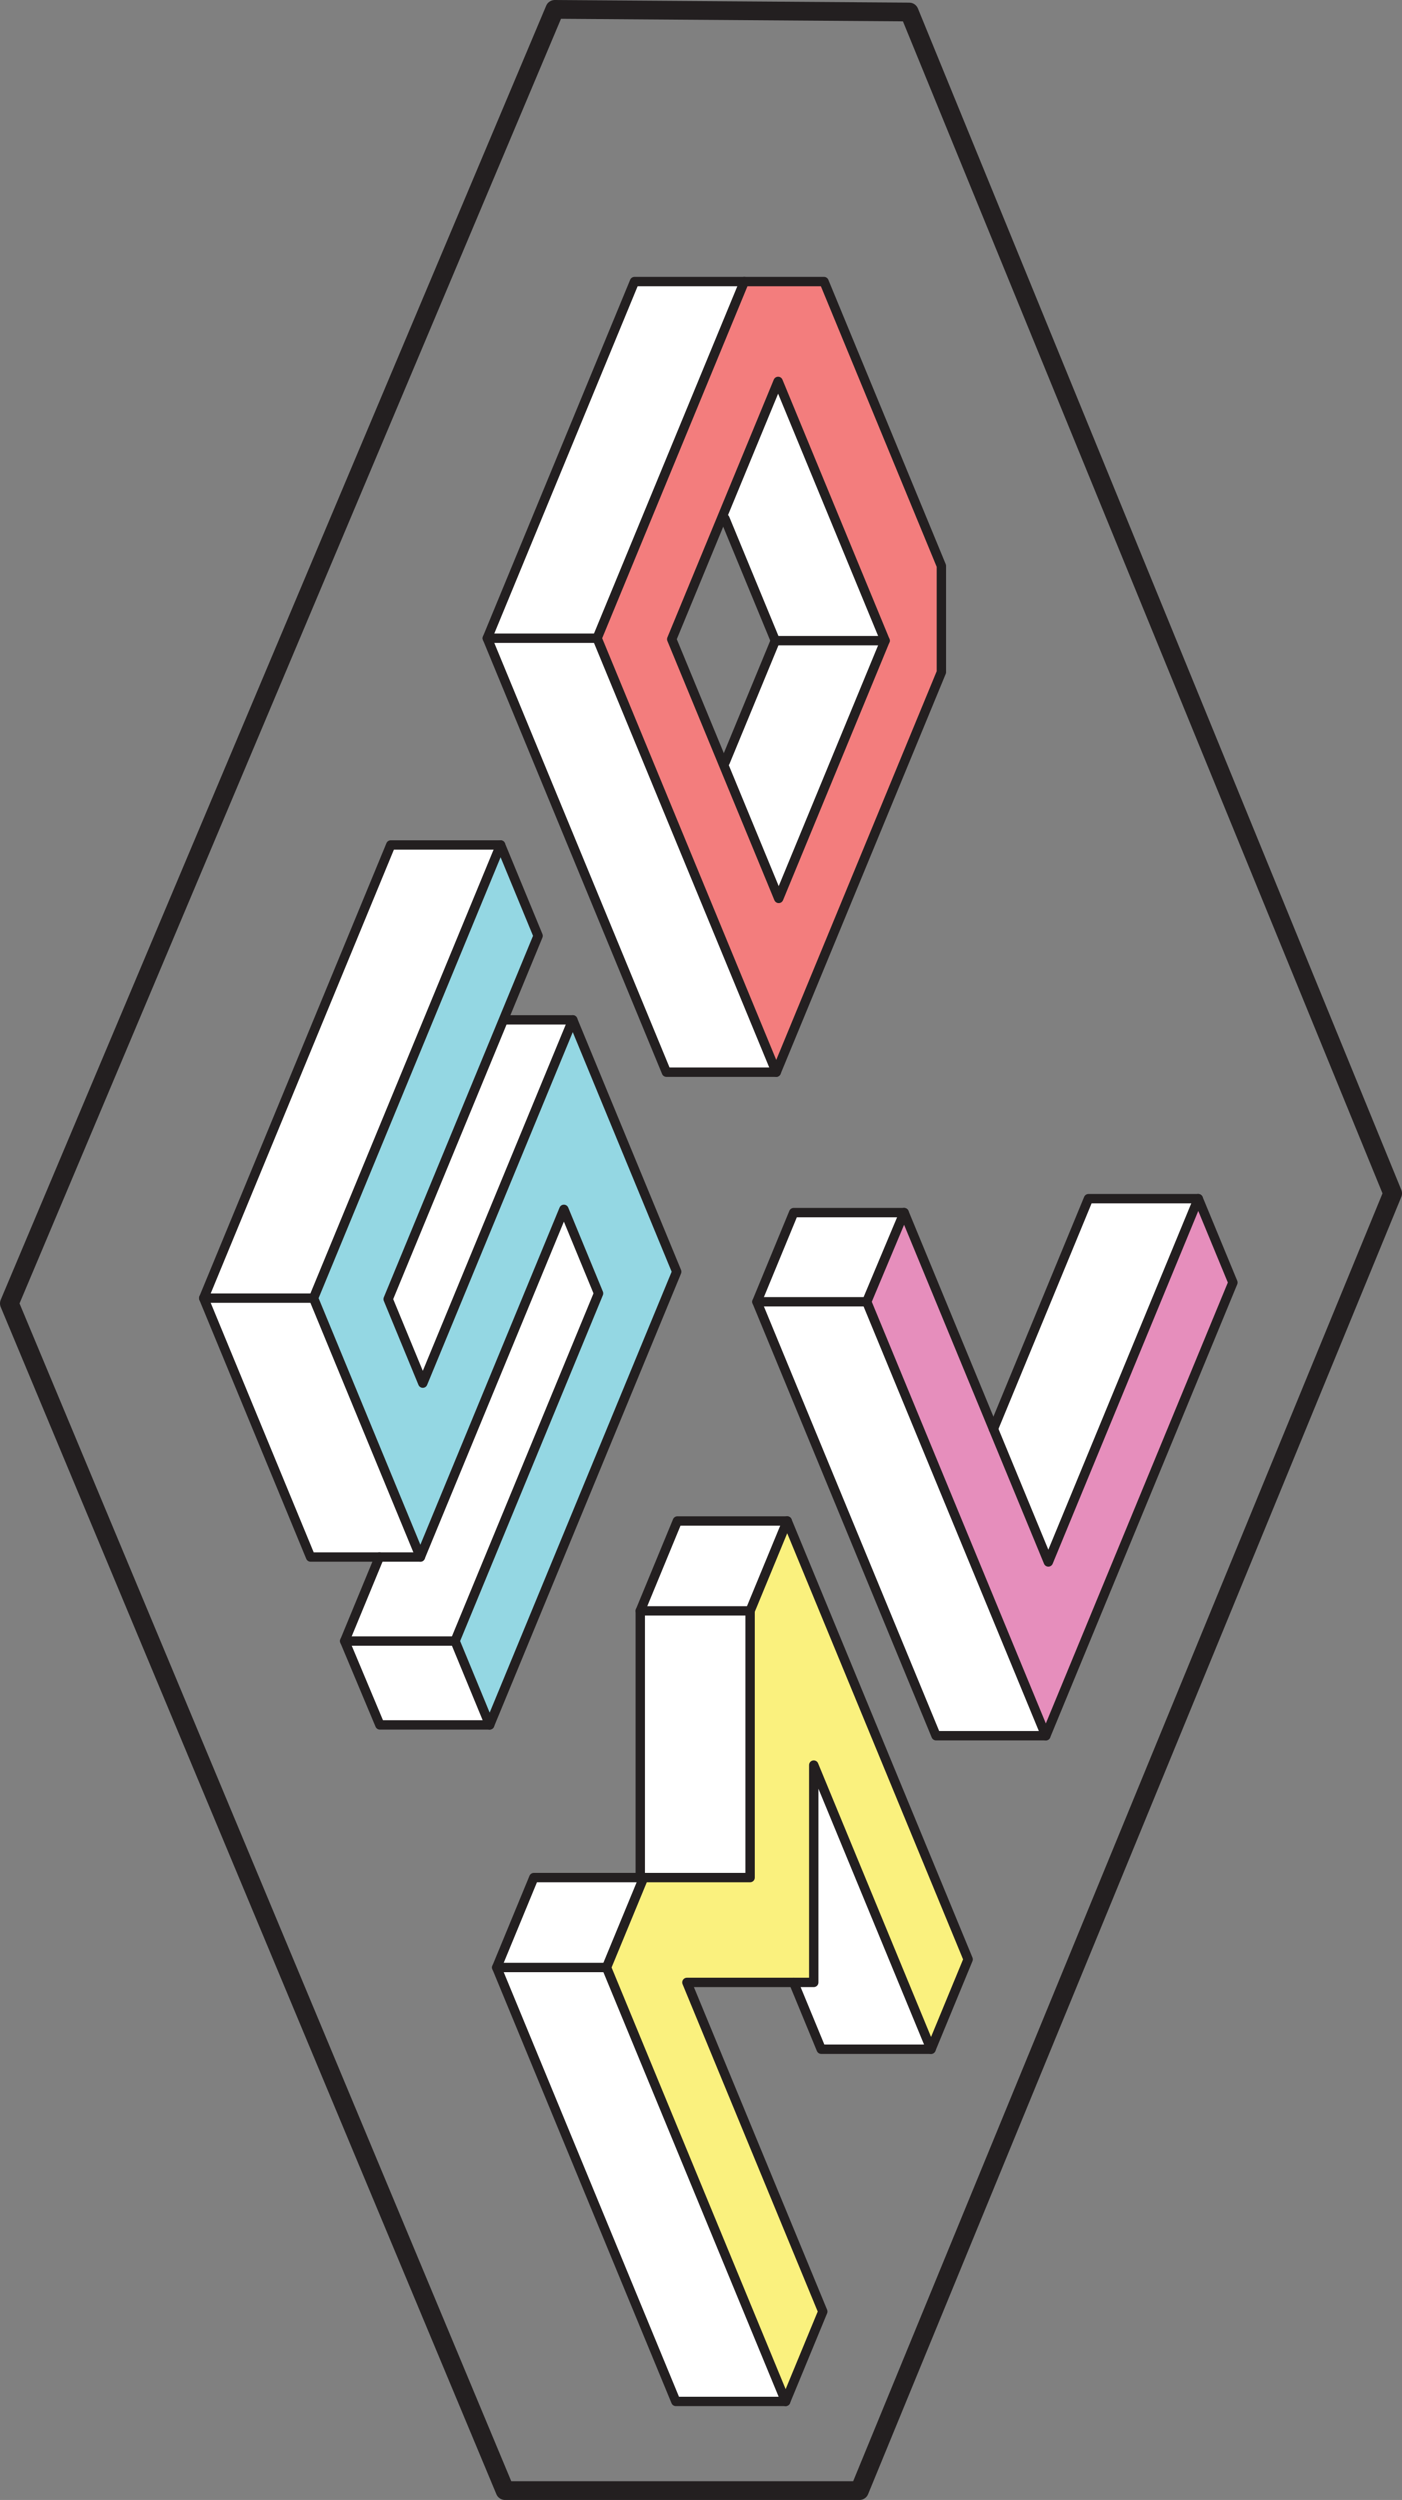 <?xml version="1.0" encoding="UTF-8"?><svg id="Layer_2" xmlns="http://www.w3.org/2000/svg" viewBox="0 0 448.95 800.38"><rect x="0" y="0" width="448.95" height="800.38" fill="#808080" stroke="none"/><defs><style>.cls-1{fill:#94d7e3;}.cls-1,.cls-2,.cls-3,.cls-4,.cls-5{stroke-width:3px;}.cls-1,.cls-2,.cls-3,.cls-4,.cls-5,.cls-6{stroke:#231f20;stroke-linecap:round;stroke-linejoin:round;}.cls-2{fill:#f37d7d;}.cls-3{fill:#faf17e;}.cls-4{fill:#e68ebc;}.cls-7{fill:#fff;stroke-width:0px;}.cls-5,.cls-6{fill:none;}.cls-6{stroke-width:6px;}</style></defs><g id="Lines2"><polygon class="cls-7" points="172.31 299.61 160.3 270.52 125.13 270.52 65.23 415.61 99.45 498.49 121.49 498.49 110.38 525.39 121.64 552.24 156.8 552.24 216.7 407.15 183.41 326.51 160.99 326.51 172.31 299.61"/><path class="cls-7" d="m263.86,90.14h-60.68l-47.14,114.19,57.36,138.94h35.16l52.88-128.08v-34.01l-37.58-91.03Zm-32.08,154.91l-16.68-40.41,16.49-39.94,16.68,40.41-16.49,39.94Z"/><polygon class="cls-7" points="263.47 740.05 251.58 768.83 216.42 768.83 159.06 629.9 170.94 601.12 205.03 601.12 205.03 515.73 216.91 486.95 252.08 486.95 310.02 627.3 298.14 656.07 262.97 656.07 254.14 634.68 219.96 634.68 263.47 740.05"/><polygon class="cls-7" points="254.16 388.22 242.38 416.77 299.74 555.7 334.9 555.7 394.8 410.61 383.71 383.76 348.55 383.76 318.11 457.48 289.52 388.22 254.16 388.22"/><polyline class="cls-5" points="134.61 498.49 99.45 498.49 65.23 415.61 125.13 270.52 160.3 270.52"/><line class="cls-5" x1="65.23" y1="415.61" x2="100.4" y2="415.61"/><line class="cls-5" x1="161.58" y1="326.51" x2="183.41" y2="326.51"/><polyline class="cls-5" points="156.8 552.24 121.64 552.24 110.38 525.39 121.49 498.49"/><line class="cls-5" x1="110.38" y1="525.39" x2="145.72" y2="525.39"/><polygon class="cls-1" points="172.31 299.61 160.3 270.52 100.4 415.61 134.61 498.49 180.57 387.18 191.67 414.08 145.72 525.39 156.8 552.24 216.7 407.15 183.41 326.51 135.39 442.82 124.29 415.92 172.31 299.61"/><path class="cls-2" d="m263.86,90.14h-25.51l-47.14,114.19,57.36,138.94,52.88-128.08v-34.01l-37.58-91.03Zm-14.5,197.49l-34.26-82.99,34.07-82.53,34.26,82.99-34.07,82.53Z"/><polyline class="cls-5" points="238.35 90.14 203.18 90.14 156.04 204.33 213.4 343.27 248.56 343.27"/><line class="cls-5" x1="156.04" y1="204.33" x2="191.2" y2="204.33"/><line class="cls-5" x1="283.43" y1="205.11" x2="248.27" y2="205.11"/><line class="cls-5" x1="248.27" y1="205.11" x2="232.23" y2="243.96"/><line class="cls-5" x1="248.27" y1="205.11" x2="232.13" y2="166.02"/><polygon class="cls-3" points="298.14 656.07 310.02 627.3 252.08 486.95 240.2 515.73 240.2 601.12 206.11 601.12 194.22 629.9 251.58 768.83 263.47 740.05 219.96 634.68 260.58 634.68 260.58 565.1 298.14 656.07"/><polyline class="cls-5" points="298.14 656.07 262.97 656.07 254.14 634.68"/><polyline class="cls-5" points="252.08 486.95 216.91 486.95 205.03 515.73 205.03 601.12"/><polyline class="cls-5" points="206.11 601.12 170.94 601.12 159.06 629.9 216.42 768.83 251.58 768.83"/><line class="cls-5" x1="159.06" y1="629.9" x2="194.22" y2="629.9"/><line class="cls-5" x1="205.03" y1="515.73" x2="240.2" y2="515.73"/><polygon class="cls-4" points="383.71 383.76 394.8 410.61 334.9 555.7 277.54 416.77 289.52 388.22 335.7 500.07 383.71 383.76"/><polyline class="cls-5" points="289.52 388.22 254.16 388.22 242.38 416.77 299.74 555.7 334.9 555.7"/><polyline class="cls-5" points="383.71 383.76 348.55 383.76 318.11 457.48"/><line class="cls-5" x1="277.54" y1="416.77" x2="242.38" y2="416.77"/><polygon class="cls-6" points="291.16 3.85 445.95 382.07 275.21 797.38 161.72 797.38 3 417.3 177.66 3 291.16 3.85"/></g></svg>